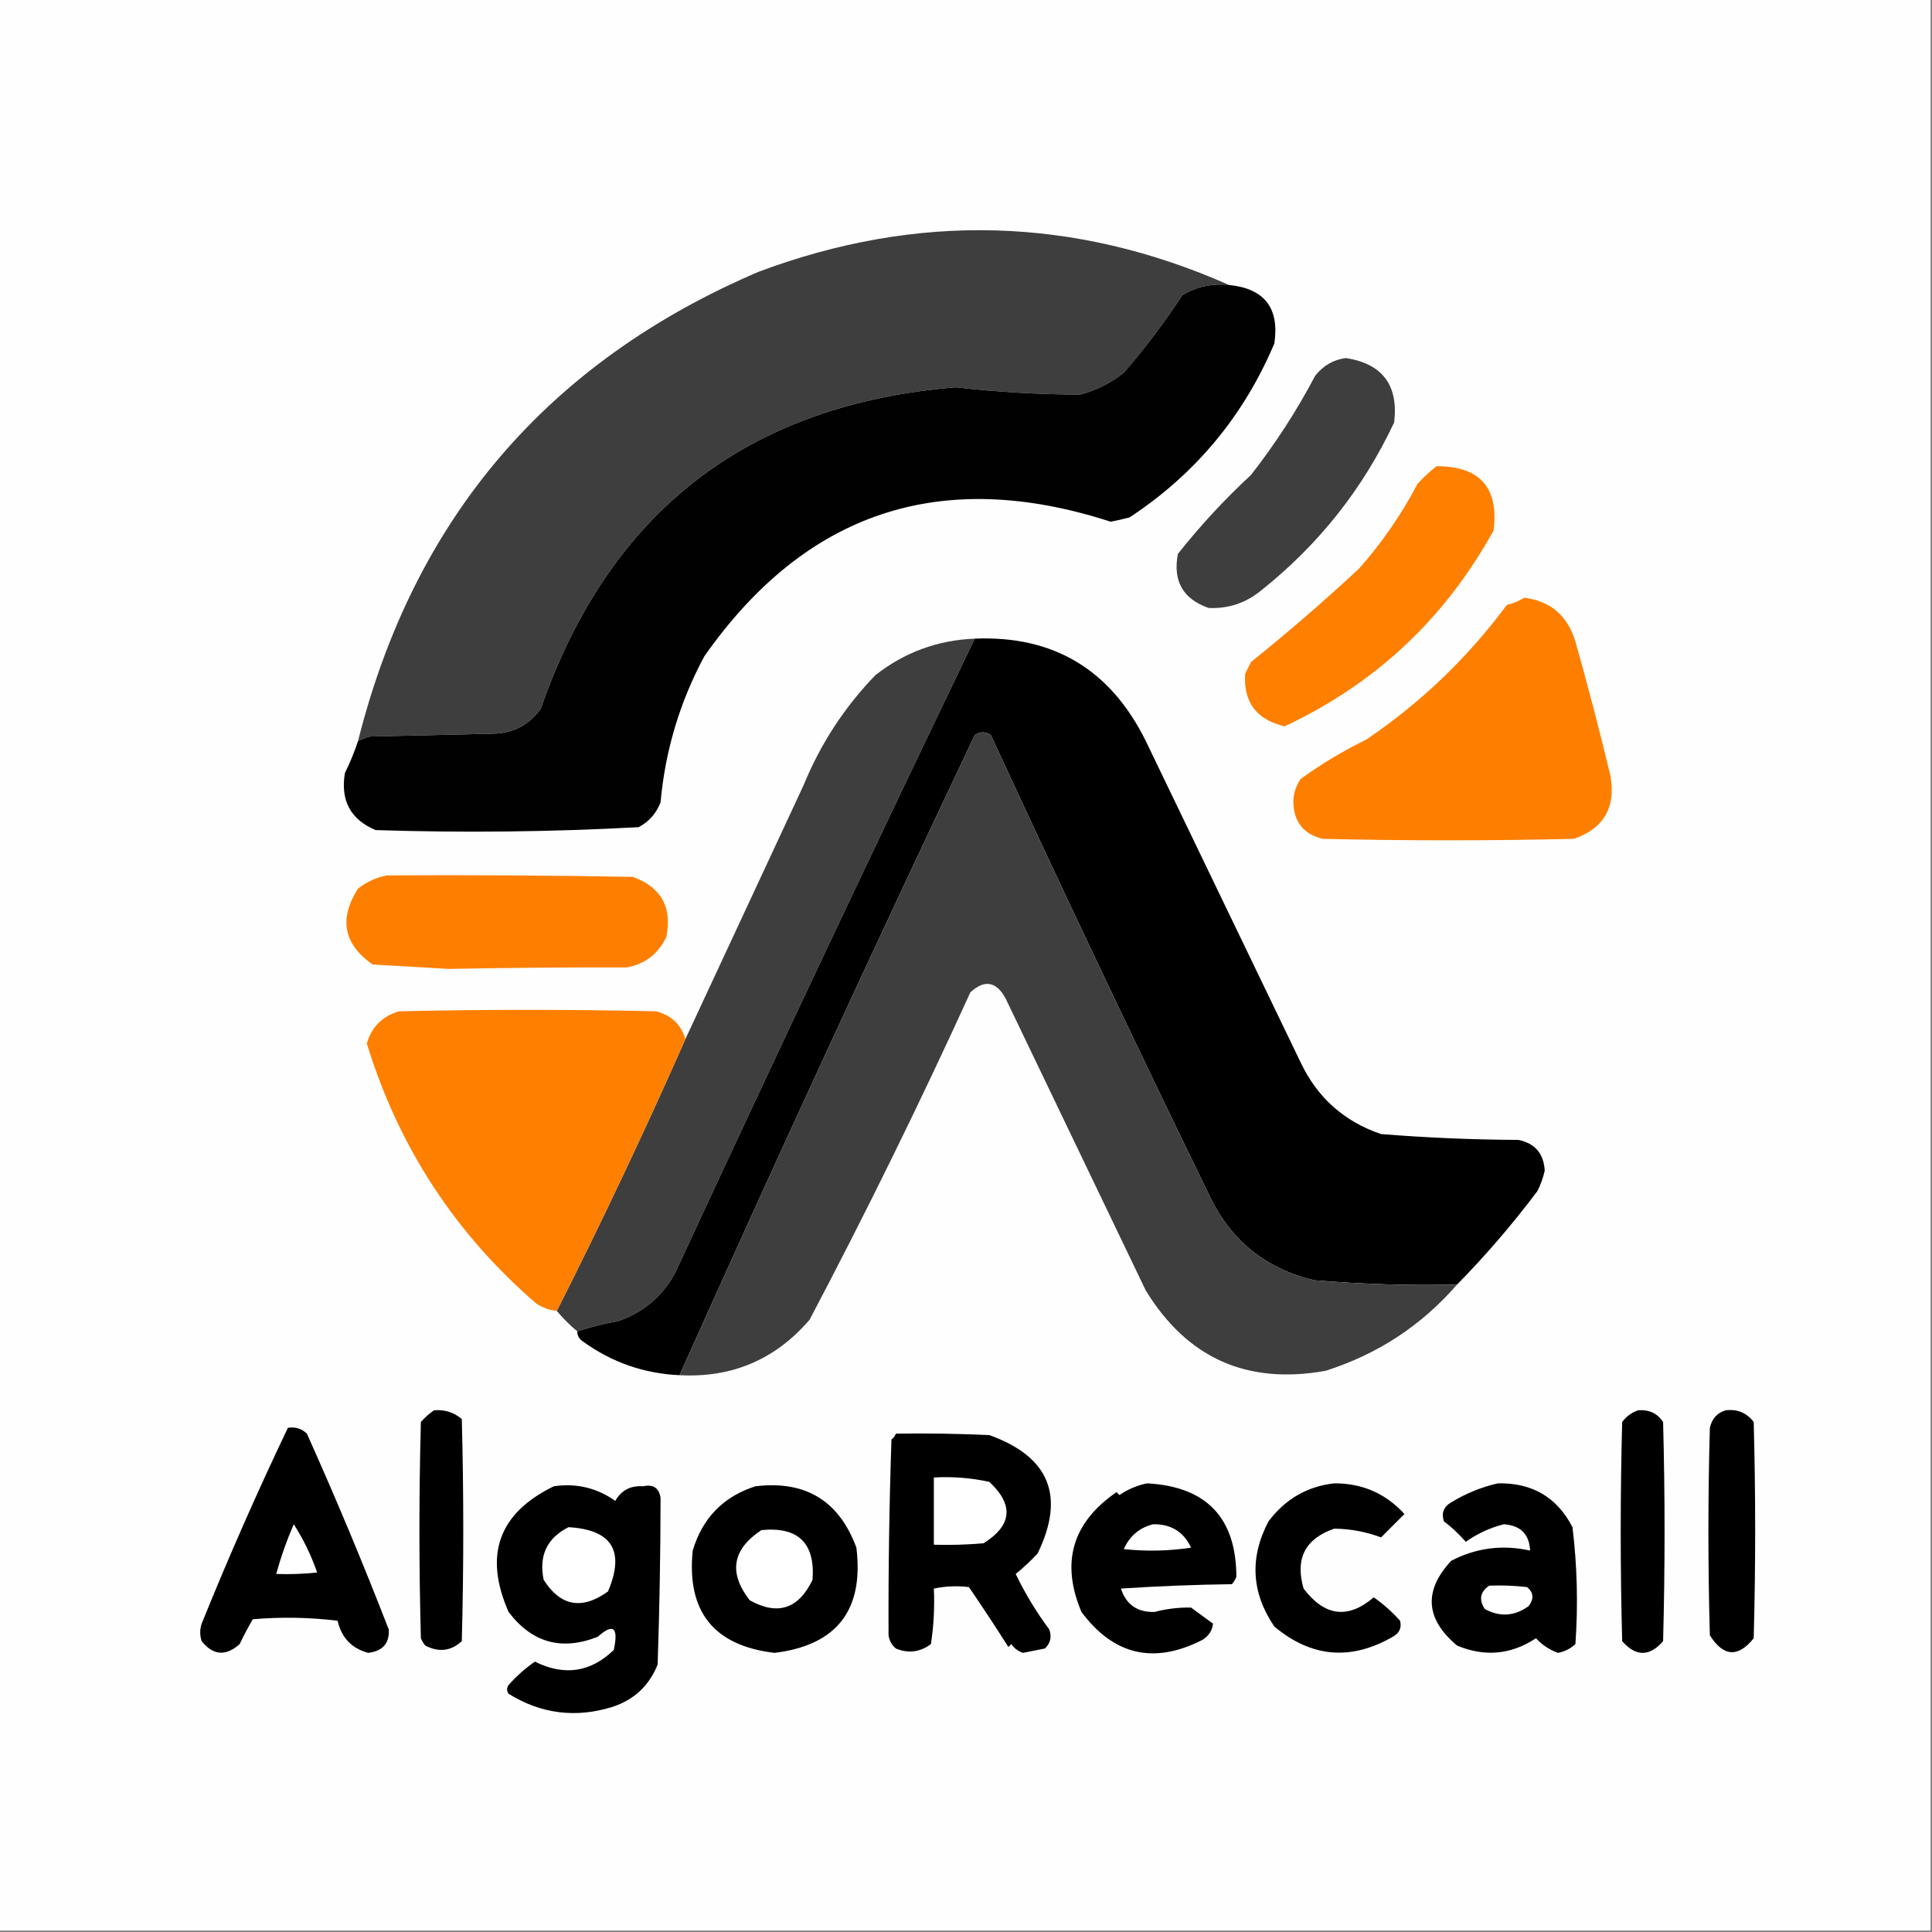 <?xml version="1.0" encoding="UTF-8"?>
<!DOCTYPE svg PUBLIC "-//W3C//DTD SVG 1.1//EN" "http://www.w3.org/Graphics/SVG/1.1/DTD/svg11.dtd">
<svg xmlns="http://www.w3.org/2000/svg" version="1.1" width="661px" height="661px" style="shape-rendering:geometricPrecision; text-rendering:geometricPrecision; image-rendering:optimizeQuality; fill-rule:evenodd; clip-rule:evenodd" xmlns:xlink="http://www.w3.org/1999/xlink">
<rect width="100%" height="100%" fill="#808080" stroke="none"/>
<g><path style="opacity:1" fill="#fefefe" d="M -0.5,-0.5 C 219.833,-0.5 440.167,-0.5 660.5,-0.5C 660.5,219.833 660.5,440.167 660.5,660.5C 440.167,660.5 219.833,660.5 -0.5,660.5C -0.5,440.167 -0.5,219.833 -0.5,-0.5 Z"/></g>
<g><path style="opacity:1" fill="#3e3e3e" d="M 420.5,97.5 C 414.767,96.895 409.434,98.062 404.5,101C 398.441,110.281 391.774,119.115 384.5,127.5C 380.058,131.054 375.058,133.554 369.5,135C 355.304,134.956 341.138,134.123 327,132.5C 255.799,138.369 208.466,175.035 185,242.5C 181.205,247.815 176.038,250.648 169.5,251C 155.167,251.333 140.833,251.667 126.5,252C 125.099,252.41 123.766,252.91 122.5,253.5C 141.644,177.389 187.311,123.889 259.5,93C 313.973,72.612 367.64,74.112 420.5,97.5 Z"/></g>
<g><path style="opacity:1" fill="#010101" d="M 420.5,97.5 C 432.614,98.714 437.781,105.38 436,117.5C 425.504,142.324 409.004,162.158 386.5,177C 384.351,177.579 382.185,178.079 380,178.5C 322.08,159.696 275.747,175.029 241,224.5C 232.598,240.098 227.598,256.765 226,274.5C 224.558,278.275 222.058,281.108 218.5,283C 188.548,284.635 158.548,284.968 128.5,284C 119.935,280.378 116.435,273.878 118,264.5C 119.768,260.914 121.268,257.247 122.5,253.5C 123.766,252.91 125.099,252.41 126.5,252C 140.833,251.667 155.167,251.333 169.5,251C 176.038,250.648 181.205,247.815 185,242.5C 208.466,175.035 255.799,138.369 327,132.5C 341.138,134.123 355.304,134.956 369.5,135C 375.058,133.554 380.058,131.054 384.5,127.5C 391.774,119.115 398.441,110.281 404.5,101C 409.434,98.062 414.767,96.895 420.5,97.5 Z"/></g>
<g><path style="opacity:1" fill="#3e3e3e" d="M 460.5,122.5 C 472.993,124.458 478.493,131.791 477,144.5C 466.37,167.144 451.203,186.311 431.5,202C 426.214,206.318 420.214,208.318 413.5,208C 404.71,204.927 401.21,198.76 403,189.5C 410.598,179.899 418.931,170.899 428,162.5C 436.33,151.848 443.663,140.514 450,128.5C 452.793,125.027 456.293,123.027 460.5,122.5 Z"/></g>
<g><path style="opacity:1" fill="#ff7f00" d="M 491.5,159.5 C 506.345,159.509 512.845,166.842 511,181.5C 494.374,211.629 470.541,233.962 439.5,248.5C 429.879,246.234 425.379,240.234 426,230.5C 426.667,229.167 427.333,227.833 428,226.5C 440.707,216.306 453.04,205.639 465,194.5C 472.837,185.659 479.504,175.992 485,165.5C 487.063,163.266 489.229,161.266 491.5,159.5 Z"/></g>
<g><path style="opacity:1" fill="#fe7f00" d="M 521.5,204.5 C 530.477,205.631 536.31,210.631 539,219.5C 543.313,234.752 547.313,250.085 551,265.5C 552.866,276.278 548.699,283.444 538.5,287C 509.833,287.667 481.167,287.667 452.5,287C 445.812,285.305 442.478,280.972 442.5,274C 442.615,271.268 443.448,268.768 445,266.5C 452.086,261.371 459.586,256.871 467.5,253C 486.111,240.389 502.111,225.055 515.5,207C 517.723,206.434 519.723,205.6 521.5,204.5 Z"/></g>
<g><path style="opacity:1" fill="#3f3e3e" d="M 333.5,218.5 C 298.817,290.534 264.651,362.868 231,435.5C 226.631,443.537 220.131,449.037 211.5,452C 206.712,452.85 202.045,454.017 197.5,455.5C 194.973,453.395 192.64,451.061 190.5,448.5C 205.924,417.979 220.591,386.979 234.5,355.5C 247.951,326.591 261.451,297.591 275,268.5C 280.803,254.377 288.97,241.877 299.5,231C 309.459,223.179 320.792,219.013 333.5,218.5 Z"/></g>
<g><path style="opacity:1" fill="#000000" d="M 498.5,439.5 C 482.131,439.869 465.798,439.369 449.5,438C 433.133,434.076 421.3,424.576 414,409.5C 388.422,357.014 363.422,304.347 339,251.5C 337.186,250.24 335.353,250.24 333.5,251.5C 299.011,324.143 265.345,397.143 232.5,470.5C 220.334,469.945 209.334,466.112 199.5,459C 198.177,458.184 197.511,457.017 197.5,455.5C 202.045,454.017 206.712,452.85 211.5,452C 220.131,449.037 226.631,443.537 231,435.5C 264.651,362.868 298.817,290.534 333.5,218.5C 360.407,217.384 379.907,229.051 392,253.5C 409.651,290.136 427.317,326.802 445,363.5C 450.712,375.545 459.878,383.712 472.5,388C 488.122,389.253 503.788,389.92 519.5,390C 525.16,391.164 528.16,394.664 528.5,400.5C 527.964,402.942 527.131,405.275 526,407.5C 517.525,418.797 508.359,429.464 498.5,439.5 Z"/></g>
<g><path style="opacity:1" fill="#3e3e3e" d="M 498.5,439.5 C 486.298,453.524 471.298,463.357 453.5,469C 426.653,473.823 406.153,464.657 392,441.5C 376,408.167 360,374.833 344,341.5C 340.819,335.748 336.819,335.081 332,339.5C 314.707,377.418 296.374,414.751 277,451.5C 265.314,465.12 250.481,471.453 232.5,470.5C 265.345,397.143 299.011,324.143 333.5,251.5C 335.353,250.24 337.186,250.24 339,251.5C 363.422,304.347 388.422,357.014 414,409.5C 421.3,424.576 433.133,434.076 449.5,438C 465.798,439.369 482.131,439.869 498.5,439.5 Z"/></g>
<g><path style="opacity:1" fill="#fe7f00" d="M 132.5,299.5 C 160.502,299.333 188.502,299.5 216.5,300C 226.172,303.507 230.005,310.34 228,320.5C 225.293,326.274 220.793,329.774 214.5,331C 193.695,330.939 173.362,331.106 153.5,331.5C 144.835,330.963 136.169,330.463 127.5,330C 117.53,323.024 115.863,314.357 122.5,304C 125.564,301.63 128.897,300.13 132.5,299.5 Z"/></g>
<g><path style="opacity:1" fill="#ff7f00" d="M 234.5,355.5 C 220.591,386.979 205.924,417.979 190.5,448.5C 187.984,448.245 185.65,447.411 183.5,446C 155.643,421.971 136.31,392.304 125.5,357C 127.156,351.336 130.822,347.669 136.5,346C 165.833,345.333 195.167,345.333 224.5,346C 229.715,347.386 233.049,350.552 234.5,355.5 Z"/></g>
<g><path style="opacity:1" fill="#000000" d="M 148.5,482.5 C 152.115,482.206 155.282,483.206 158,485.5C 158.667,510.833 158.667,536.167 158,561.5C 154.281,564.902 150.114,565.402 145.5,563C 144.874,562.25 144.374,561.416 144,560.5C 143.333,535.833 143.333,511.167 144,486.5C 145.397,484.93 146.897,483.596 148.5,482.5 Z"/></g>
<g><path style="opacity:1" fill="#000000" d="M 560.5,482.5 C 564.21,482.225 567.043,483.558 569,486.5C 569.667,511.5 569.667,536.5 569,561.5C 564.333,566.833 559.667,566.833 555,561.5C 554.333,536.5 554.333,511.5 555,486.5C 556.5,484.531 558.333,483.198 560.5,482.5 Z"/></g>
<g><path style="opacity:1" fill="#000000" d="M 590.5,482.5 C 594.426,482.047 597.592,483.38 600,486.5C 600.667,511.167 600.667,535.833 600,560.5C 594.648,567.176 589.648,566.843 585,559.5C 584.333,535.833 584.333,512.167 585,488.5C 585.727,485.309 587.561,483.309 590.5,482.5 Z"/></g>
<g><path style="opacity:1" fill="#000000" d="M 98.5,488.5 C 101.044,488.104 103.211,488.771 105,490.5C 114.919,512.59 124.252,534.923 133,557.5C 133.292,562.222 130.958,564.888 126,565.5C 120.337,564.001 116.837,560.335 115.5,554.5C 105.851,553.335 96.184,553.168 86.5,554C 84.873,556.754 83.373,559.588 82,562.5C 77.251,566.722 72.918,566.389 69,561.5C 68.333,559.5 68.333,557.5 69,555.5C 78.168,532.813 88.001,510.479 98.5,488.5 Z"/></g>
<g><path style="opacity:1" fill="#000000" d="M 306.5,490.5 C 317.172,490.333 327.839,490.5 338.5,491C 359.052,498.378 364.552,511.878 355,531.5C 352.624,534.045 350.124,536.378 347.5,538.5C 350.737,545.228 354.571,551.561 359,557.5C 359.896,560.025 359.396,562.192 357.5,564C 354.678,564.564 352.178,565.064 350,565.5C 348.324,564.939 346.991,563.939 346,562.5C 345.667,562.833 345.333,563.167 345,563.5C 340.624,556.581 336.124,549.748 331.5,543C 327.476,542.503 323.476,542.669 319.5,543.5C 319.793,549.893 319.46,556.227 318.5,562.5C 314.746,565.276 310.746,565.776 306.5,564C 305.107,562.829 304.273,561.329 304,559.5C 303.91,537.167 304.244,514.834 305,492.5C 305.717,491.956 306.217,491.289 306.5,490.5 Z"/></g>
<g><path style="opacity:1" fill="#fefffe" d="M 319.5,505.5 C 325.925,505.13 332.258,505.63 338.5,507C 346.94,514.898 346.273,521.898 336.5,528C 330.843,528.499 325.176,528.666 319.5,528.5C 319.5,520.833 319.5,513.167 319.5,505.5 Z"/></g>
<g><path style="opacity:1" fill="#000000" d="M 392.5,507.5 C 412.792,508.624 422.959,519.29 423,539.5C 422.626,540.416 422.126,541.25 421.5,542C 408.82,542.167 396.154,542.667 383.5,543.5C 385.285,548.985 389.118,551.652 395,551.5C 399.138,550.419 403.305,549.919 407.5,550C 410,551.833 412.5,553.667 415,555.5C 414.805,557.745 413.638,559.578 411.5,561C 394.89,569.528 381.056,566.361 370,551.5C 362.859,534.589 366.859,520.922 382,510.5C 382.333,510.833 382.667,511.167 383,511.5C 385.968,509.489 389.134,508.156 392.5,507.5 Z"/></g>
<g><path style="opacity:1" fill="#000000" d="M 456.5,507.5 C 466.086,507.462 474.086,510.962 480.5,518C 477.833,520.667 475.167,523.333 472.5,526C 467.454,524.079 462.121,523.079 456.5,523C 446.528,526.442 443.028,533.276 446,543.5C 453.217,553.024 461.217,554.024 470,546.5C 473.323,548.824 476.323,551.491 479,554.5C 479.63,556.903 478.797,558.737 476.5,560C 462.145,568.255 448.645,567.088 436,556.5C 428.126,544.93 427.46,532.93 434,520.5C 439.754,512.866 447.254,508.533 456.5,507.5 Z"/></g>
<g><path style="opacity:1" fill="#000000" d="M 512.5,507.5 C 524.22,507.269 532.72,512.269 538,522.5C 539.611,535.764 539.944,549.097 539,562.5C 537.316,564.066 535.316,565.066 533,565.5C 530.102,564.437 527.602,562.77 525.5,560.5C 517.002,566.125 508.002,566.959 498.5,563C 487.668,553.898 487.001,544.231 496.5,534C 505.008,529.573 514.008,528.406 523.5,530.5C 523.236,524.902 520.236,521.902 514.5,521.5C 509.782,522.693 505.448,524.693 501.5,527.5C 498.894,524.579 496.394,522.245 494,520.5C 493.08,517.692 493.913,515.525 496.5,514C 501.566,510.928 506.9,508.762 512.5,507.5 Z"/></g>
<g><path style="opacity:1" fill="#000000" d="M 189.5,508.5 C 197.219,507.386 204.219,509.052 210.5,513.5C 212.569,509.881 215.736,508.214 220,508.5C 223.511,507.749 225.511,509.082 226,512.5C 225.975,531.495 225.641,550.495 225,569.5C 222.101,576.732 216.934,581.565 209.5,584C 196.953,587.88 185.119,586.38 174,579.5C 173.333,578.5 173.333,577.5 174,576.5C 176.714,573.449 179.714,570.782 183,568.5C 193.067,573.496 202.067,572.163 210,564.5C 211.668,556.737 209.835,555.237 204.5,560C 192.148,564.871 181.981,562.038 174,551.5C 165.438,532.009 170.604,517.676 189.5,508.5 Z"/></g>
<g><path style="opacity:1" fill="#000000" d="M 258.5,508.5 C 275.587,506.455 287.087,513.455 293,529.5C 295.619,550.874 286.286,562.874 265,565.5C 244.223,563.051 234.889,551.384 237,530.5C 240.359,519.309 247.526,511.976 258.5,508.5 Z"/></g>
<g><path style="opacity:1" fill="#fefffe" d="M 100.5,521.5 C 103.792,526.587 106.459,532.087 108.5,538C 103.845,538.499 99.178,538.666 94.5,538.5C 96.104,532.689 98.104,527.022 100.5,521.5 Z"/></g>
<g><path style="opacity:1" fill="#fefffe" d="M 394.5,521.5 C 400.608,521.383 404.942,524.05 407.5,529.5C 399.855,530.665 392.188,530.831 384.5,530C 386.482,525.518 389.815,522.685 394.5,521.5 Z"/></g>
<g><path style="opacity:1" fill="#fefffe" d="M 194.5,522.5 C 209.404,523.349 213.904,530.683 208,544.5C 199.093,550.893 191.759,549.56 186,540.5C 184.3,532.237 187.133,526.237 194.5,522.5 Z"/></g>
<g><path style="opacity:1" fill="#fefffe" d="M 260.5,523.5 C 273.089,522.256 278.923,527.923 278,540.5C 273.205,550.493 266.038,552.827 256.5,547.5C 249.185,538.098 250.519,530.098 260.5,523.5 Z"/></g>
<g><path style="opacity:1" fill="#fefffe" d="M 509.5,542.5 C 513.846,542.334 518.179,542.501 522.5,543C 524.698,544.878 524.864,547.045 523,549.5C 518.175,552.98 513.175,553.313 508,550.5C 505.899,547.312 506.399,544.645 509.5,542.5 Z"/></g>
</svg>

